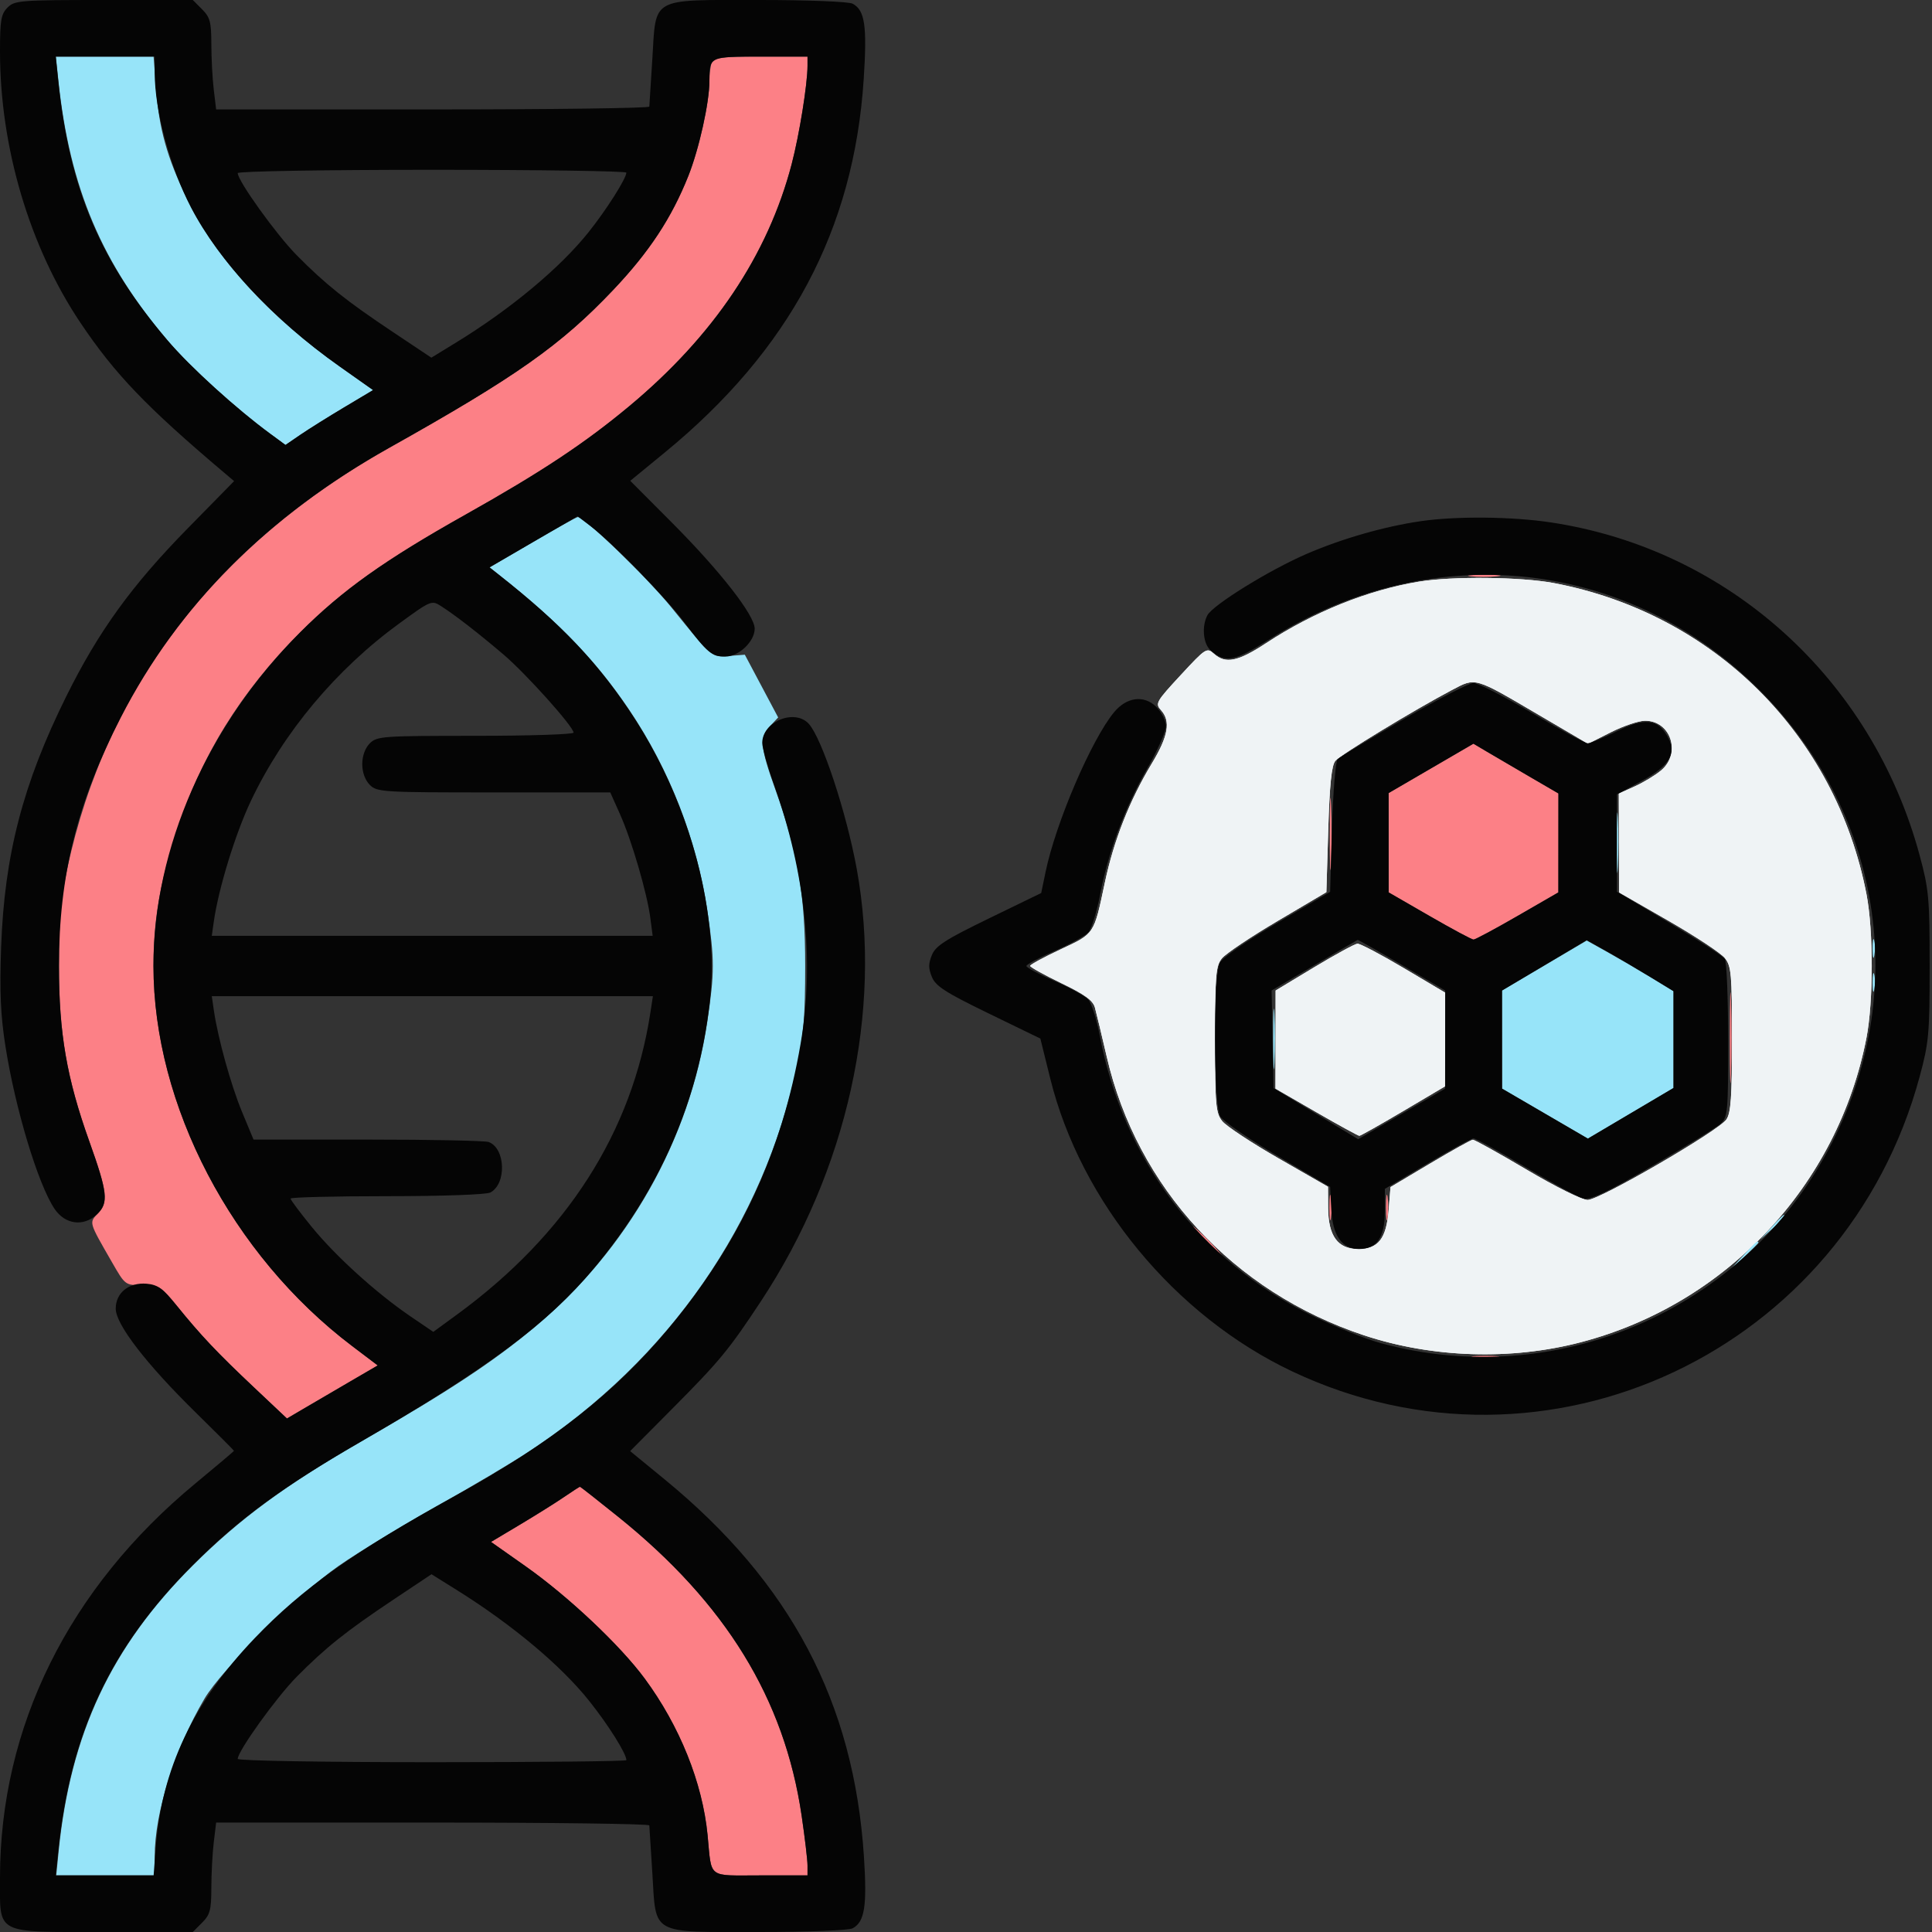 <svg xmlns="http://www.w3.org/2000/svg" width="512" height="512" viewBox="0 0 512 512" version="1.1"><rect x="0" y="0" width="512" height="512" fill="#333333" stroke="none"/><path d="M 376.028 154.141 C 362.491 156.384, 348.115 162.169, 335.547 170.430 C 328.073 175.342, 324.785 176.012, 321.707 173.250 C 319.818 171.555, 319.542 171.732, 312.883 178.926 C 306.374 185.958, 306.097 186.450, 307.671 188.189 C 310.317 191.113, 309.635 195.057, 305.217 202.382 C 299.358 212.095, 295.168 222.725, 292.807 233.859 C 289.861 247.753, 290.128 247.350, 281.063 251.593 C 276.628 253.669, 273 255.638, 273 255.968 C 273 256.299, 276.705 258.354, 281.233 260.535 C 287.468 263.538, 289.634 265.106, 290.161 267 C 290.544 268.375, 291.964 274.277, 293.317 280.115 C 301.345 314.757, 326.891 342.390, 361.500 353.872 C 379.618 359.882, 400.488 360.541, 419 355.686 C 457.559 345.573, 487.060 314.102, 494.634 275 C 496.496 265.388, 496.498 246.631, 494.639 237 C 486.476 194.719, 454.156 162.556, 411.750 154.512 C 403.082 152.868, 384.852 152.678, 376.028 154.141 M 384.782 182.855 C 374.767 188.130, 355.247 199.998, 353.875 201.647 C 352.881 202.841, 352.362 207.886, 352 219.866 L 351.500 236.433 338.577 244.071 C 331.469 248.272, 324.832 252.724, 323.827 253.965 C 322.199 255.976, 322 258.319, 322 275.476 C 322 292.896, 322.181 294.957, 323.902 297.115 C 324.948 298.427, 331.683 302.875, 338.869 307 L 351.934 314.500 351.967 320.115 C 352.011 327.554, 354.528 331, 359.918 331 C 365.264 331, 367.376 328.307, 368 320.691 L 368.500 314.588 379 308.340 C 384.775 304.903, 389.862 302.070, 390.304 302.045 C 390.746 302.020, 397.190 305.600, 404.622 310 C 412.242 314.511, 419.276 318, 420.749 318 C 423.890 318, 455.364 299.746, 457.512 296.679 C 458.703 294.978, 459 290.738, 459 275.412 C 459 258.102, 458.818 256.041, 457.098 253.885 C 456.052 252.573, 449.317 248.125, 442.131 244 L 429.066 236.500 429.033 223.402 L 429 210.304 433.220 208.402 C 435.540 207.356, 438.690 205.447, 440.220 204.161 C 445.601 199.634, 442.814 191, 435.971 191 C 434.306 191, 430.220 192.375, 426.891 194.055 L 420.839 197.110 407.928 189.533 C 390.512 179.313, 391.154 179.499, 384.782 182.855 M 348.276 256.336 L 338.052 262.500 338.034 275.500 L 338.016 288.500 348.848 294.750 C 354.806 298.188, 359.930 301, 360.235 301 C 360.540 301, 365.787 298.043, 371.895 294.430 L 383 287.860 383 275.467 L 383 263.074 371.988 256.537 C 365.931 252.942, 360.418 250.039, 359.738 250.086 C 359.057 250.134, 353.899 252.947, 348.276 256.336" stroke="none" fill="#eff3f5" fill-rule="evenodd"/><path d="M 376.028 154.141 C 362.491 156.384, 348.115 162.169, 335.547 170.430 C 328.073 175.342, 324.785 176.012, 321.707 173.250 C 319.818 171.555, 319.542 171.732, 312.883 178.926 C 306.374 185.958, 306.097 186.450, 307.671 188.189 C 310.317 191.113, 309.635 195.057, 305.217 202.382 C 299.358 212.095, 295.168 222.725, 292.807 233.859 C 289.861 247.753, 290.128 247.350, 281.063 251.593 C 276.628 253.669, 273 255.638, 273 255.968 C 273 256.299, 276.705 258.354, 281.233 260.535 C 287.468 263.538, 289.634 265.106, 290.161 267 C 290.544 268.375, 291.964 274.277, 293.317 280.115 C 301.345 314.757, 326.891 342.390, 361.500 353.872 C 379.618 359.882, 400.488 360.541, 419 355.686 C 457.559 345.573, 487.060 314.102, 494.634 275 C 496.496 265.388, 496.498 246.631, 494.639 237 C 486.476 194.719, 454.156 162.556, 411.750 154.512 C 403.082 152.868, 384.852 152.678, 376.028 154.141 M 384.782 182.855 C 374.767 188.130, 355.247 199.998, 353.875 201.647 C 352.881 202.841, 352.362 207.886, 352 219.866 L 351.500 236.433 338.577 244.071 C 331.469 248.272, 324.832 252.724, 323.827 253.965 C 322.199 255.976, 322 258.319, 322 275.476 C 322 292.896, 322.181 294.957, 323.902 297.115 C 324.948 298.427, 331.683 302.875, 338.869 307 L 351.934 314.500 351.967 320.115 C 352.011 327.554, 354.528 331, 359.918 331 C 365.264 331, 367.376 328.307, 368 320.691 L 368.500 314.588 379 308.340 C 384.775 304.903, 389.862 302.070, 390.304 302.045 C 390.746 302.020, 397.190 305.600, 404.622 310 C 412.242 314.511, 419.276 318, 420.749 318 C 423.890 318, 455.364 299.746, 457.512 296.679 C 458.703 294.978, 459 290.738, 459 275.412 C 459 258.102, 458.818 256.041, 457.098 253.885 C 456.052 252.573, 449.317 248.125, 442.131 244 L 429.066 236.500 429.033 223.402 L 429 210.304 433.220 208.402 C 435.540 207.356, 438.690 205.447, 440.220 204.161 C 445.601 199.634, 442.814 191, 435.971 191 C 434.306 191, 430.220 192.375, 426.891 194.055 L 420.839 197.110 407.928 189.533 C 390.512 179.313, 391.154 179.499, 384.782 182.855 M 348.276 256.336 L 338.052 262.500 338.034 275.500 L 338.016 288.500 348.848 294.750 C 354.806 298.188, 359.930 301, 360.235 301 C 360.540 301, 365.787 298.043, 371.895 294.430 L 383 287.860 383 275.467 L 383 263.074 371.988 256.537 C 365.931 252.942, 360.418 250.039, 359.738 250.086 C 359.057 250.134, 353.899 252.947, 348.276 256.336" stroke="none" fill="#eff3f5" fill-rule="evenodd"/><path d="M 188.607 16.582 C 188.273 17.452, 188 19.662, 188 21.494 C 188 27.177, 185.253 39.525, 182.400 46.671 C 177.945 57.827, 172.046 66.771, 162.500 76.842 C 148.644 91.460, 136.754 99.841, 103.228 118.624 C 57.183 144.421, 28.054 182.431, 17.873 230 C 16.091 238.323, 15.625 243.713, 15.625 256 C 15.625 273.830, 17.684 285.728, 23.671 302.500 C 28.472 315.951, 28.793 318.527, 26.031 321.467 C 23.563 324.094, 23.443 323.666, 29.706 334.557 C 33.180 340.598, 33.202 340.614, 37.761 340.557 C 42.117 340.503, 42.542 340.759, 46.806 346 C 53.292 353.973, 57.553 358.478, 67.343 367.710 L 76.048 375.920 80.774 373.142 C 83.373 371.614, 88.786 368.448, 92.801 366.108 L 100.103 361.852 93.328 356.723 C 61.411 332.562, 40.671 292.889, 40.671 256 C 40.671 244.009, 42.305 234.322, 46.576 220.992 C 53.121 200.567, 63.747 183.357, 79.569 167.555 C 90.797 156.341, 101.898 148.442, 123.416 136.356 C 143.393 125.134, 154.915 117.504, 166.714 107.684 C 189.105 89.047, 203.486 67.623, 209.799 43.500 C 211.841 35.696, 214 22.296, 214 17.428 L 214 15 201.607 15 C 191.229 15, 189.115 15.257, 188.607 16.582 M 389.728 152.722 C 391.503 152.943, 394.653 152.946, 396.728 152.730 C 398.802 152.513, 397.350 152.333, 393.500 152.328 C 389.650 152.324, 387.952 152.501, 389.728 152.722 M 379.238 203.625 L 368 210.168 368.008 223.334 L 368.016 236.500 378.848 242.750 C 384.806 246.188, 390.049 249, 390.500 249 C 390.951 249, 396.194 246.188, 402.152 242.750 L 412.984 236.500 412.992 223.385 L 413 210.270 405.250 205.758 C 400.988 203.276, 395.919 200.309, 393.988 199.164 L 390.475 197.083 379.238 203.625 M 352.402 221 C 352.402 229.525, 352.556 233.012, 352.743 228.750 C 352.931 224.488, 352.931 217.512, 352.743 213.250 C 352.556 208.988, 352.402 212.475, 352.402 221 M 458.419 275 C 458.419 285.725, 458.566 290.113, 458.746 284.750 C 458.925 279.387, 458.925 270.613, 458.746 265.250 C 458.566 259.887, 458.419 264.275, 458.419 275 M 352.300 320 C 352.300 323.025, 352.487 324.262, 352.716 322.750 C 352.945 321.238, 352.945 318.762, 352.716 317.250 C 352.487 315.738, 352.300 316.975, 352.300 320 M 367.300 320 C 367.300 323.025, 367.487 324.262, 367.716 322.750 C 367.945 321.238, 367.945 318.762, 367.716 317.250 C 367.487 315.738, 367.300 316.975, 367.300 320 M 319.500 329 C 321.648 331.200, 323.631 333, 323.906 333 C 324.181 333, 322.648 331.200, 320.500 329 C 318.352 326.800, 316.369 325, 316.094 325 C 315.819 325, 317.352 326.800, 319.500 329 M 390.768 359.725 C 392.565 359.947, 395.265 359.943, 396.768 359.715 C 398.271 359.486, 396.800 359.304, 393.500 359.310 C 390.200 359.315, 388.971 359.502, 390.768 359.725 M 149.482 396.724 C 147.292 398.222, 142.040 401.512, 137.812 404.036 L 130.124 408.625 139.262 415.063 C 150.576 423.033, 164.342 436.007, 170.848 444.830 C 180.148 457.444, 186.169 472.433, 187.518 486.336 C 188.655 498.045, 187.284 497, 201.519 497 L 214 497 214 494.378 C 214 492.936, 213.296 486.974, 212.436 481.128 C 207.884 450.205, 192.348 424.900, 163.835 401.964 C 158.389 397.584, 153.828 394, 153.699 394 C 153.570 394, 151.672 395.226, 149.482 396.724" stroke="none" fill="#fc8086" fill-rule="evenodd"/><path d="M 15.459 21.250 C 18.462 49.875, 27.018 70.026, 45.073 91.004 C 50.693 97.535, 62.860 108.514, 71.577 114.922 L 75.655 117.919 79.577 115.236 C 81.735 113.760, 86.960 110.488, 91.188 107.964 L 98.876 103.375 90.177 97.235 C 71.330 83.933, 57.083 68.304, 49.537 52.653 C 44.236 41.658, 42.170 34.256, 41.332 23.250 L 40.703 15 27.753 15 L 14.804 15 15.459 21.250 M 141.116 143.707 L 129.732 150.364 132.116 152.243 C 148.079 164.821, 157.862 174.958, 166.750 188.129 C 177.410 203.928, 184.663 222.550, 187.441 241.254 C 189.384 254.346, 189.384 257.654, 187.441 270.746 C 182.788 302.079, 166.316 331.198, 141.601 351.783 C 130.565 360.976, 118.950 368.638, 96.500 381.538 C 75.792 393.437, 63.516 402.455, 50.969 414.983 C 29.388 436.531, 18.634 459.518, 15.523 490.750 L 14.901 497 27.950 497 L 41 497 41 491.958 C 41 480.330, 46.270 463.623, 54.169 450.206 C 58.780 442.376, 78.606 422.753, 89.775 414.966 C 94.876 411.410, 106.576 404.286, 115.775 399.135 C 124.974 393.984, 136.100 387.386, 140.500 384.473 C 177.399 360.046, 202.196 324.339, 211.186 282.688 C 212.951 274.511, 213.386 269.243, 213.386 256 C 213.386 237.208, 211.506 226.092, 205.476 209.222 C 201.434 197.916, 201.234 195.444, 204.112 192.381 L 206.224 190.132 201.805 181.816 L 197.386 173.500 193.271 173.828 C 188.534 174.206, 188.911 174.521, 178.023 161.079 C 171.540 153.075, 154.836 136.953, 153.100 137.025 C 152.770 137.038, 147.377 140.045, 141.116 143.707 M 428.389 223.500 C 428.390 230.650, 428.550 233.444, 428.742 229.708 C 428.935 225.973, 428.934 220.123, 428.739 216.708 C 428.545 213.294, 428.387 216.350, 428.389 223.500 M 496.252 251.500 C 496.263 253.700, 496.468 254.482, 496.707 253.238 C 496.946 251.994, 496.937 250.194, 496.687 249.238 C 496.437 248.282, 496.241 249.300, 496.252 251.500 M 409.266 255.872 L 398.032 262.500 398.063 275.500 L 398.093 288.500 409.450 295.124 L 420.807 301.748 432.154 295.038 L 443.500 288.328 443.500 275.498 L 443.500 262.668 437.500 259.025 C 434.200 257.021, 429.025 254.001, 426 252.313 L 420.500 249.243 409.266 255.872 M 496.252 260.500 C 496.263 262.700, 496.468 263.482, 496.707 262.238 C 496.946 260.994, 496.937 259.194, 496.687 258.238 C 496.437 257.282, 496.241 258.300, 496.252 260.500 M 337.389 275.500 C 337.390 282.650, 337.550 285.444, 337.742 281.708 C 337.935 277.973, 337.934 272.123, 337.739 268.708 C 337.545 265.294, 337.387 268.350, 337.389 275.500 M 469.437 325.250 L 466.500 328.500 469.750 325.563 C 472.779 322.825, 473.460 322, 472.687 322 C 472.515 322, 471.052 323.462, 469.437 325.250 M 461.946 332.750 L 458.500 336.500 462.250 333.054 C 464.313 331.158, 466 329.471, 466 329.304 C 466 328.540, 465.154 329.260, 461.946 332.750" stroke="none" fill="#97e4f9" fill-rule="evenodd"/><path d="M 2 2 C 0.277 3.723, 0 5.333, 0 13.622 C -0 39.013, 7.820 65.407, 21.295 85.500 C 30.405 99.083, 38.690 107.735, 59.270 125.155 L 62.040 127.500 49.770 140 C 34.897 155.152, 26.124 167.281, 17.583 184.500 C 6.075 207.699, 1.158 226.616, 0.298 251 C -0.119 262.818, 0.151 269.050, 1.435 277.233 C 4.032 293.795, 10.084 313.849, 14.445 320.344 C 17.250 324.521, 22.133 325.163, 25.690 321.822 C 28.822 318.880, 28.527 316.041, 23.680 302.500 C 17.689 285.761, 15.625 273.846, 15.625 256 C 15.625 232.055, 20.457 212.638, 32.015 190.138 C 47.264 160.453, 70.857 136.760, 103.228 118.624 C 136.754 99.841, 148.644 91.460, 162.500 76.842 C 172.046 66.771, 177.945 57.827, 182.400 46.671 C 185.253 39.525, 188 27.177, 188 21.494 C 188 14.988, 187.975 15, 201.607 15 L 214 15 214 17.428 C 214 22.296, 211.841 35.696, 209.799 43.500 C 203.486 67.623, 189.105 89.047, 166.714 107.684 C 154.915 117.504, 143.393 125.134, 123.416 136.356 C 101.898 148.442, 90.797 156.341, 79.569 167.555 C 54.982 192.111, 40.671 224.651, 40.671 256 C 40.671 292.889, 61.411 332.562, 93.328 356.723 L 100.103 361.852 92.801 366.108 C 88.786 368.448, 83.373 371.614, 80.774 373.142 L 76.048 375.920 67.343 367.710 C 57.476 358.405, 53.200 353.878, 46.839 346 C 43.174 341.462, 41.781 340.448, 38.871 340.200 C 34.158 339.799, 30.667 342.610, 30.667 346.808 C 30.667 350.969, 38.761 361.471, 51.924 374.388 C 57.466 379.826, 62 384.368, 62 384.481 C 62 384.595, 57.420 388.470, 51.822 393.094 C 18.235 420.833, -0 457.606, 0 497.599 C 0 512.843, -1.613 512, 27.545 512 L 51.091 512 53.545 509.545 C 55.668 507.423, 56.001 506.171, 56.009 500.295 C 56.013 496.558, 56.301 491.137, 56.648 488.250 L 57.279 483 114.639 483 C 146.188 483, 172.034 483.337, 172.076 483.750 C 172.118 484.163, 172.478 489.846, 172.877 496.380 C 173.890 512.972, 172.129 512, 201.177 512 C 214.237 512, 224.920 511.578, 225.961 511.021 C 229.158 509.310, 229.809 505.145, 228.946 491.945 C 226.273 451.104, 209.519 419.423, 176.107 392.028 L 166.994 384.556 177.956 373.528 C 190.736 360.671, 193.092 357.818, 201.667 344.825 C 224.532 310.176, 233.896 267.933, 227.053 230.311 C 224.336 215.374, 217.834 195.685, 214.346 191.830 C 210.616 187.708, 202 191.243, 202 196.894 C 202 198.141, 203.388 203.062, 205.085 207.830 C 213.470 231.393, 215.890 254.876, 212.170 276.583 C 207.244 305.324, 196.022 329.516, 177.134 352.110 C 162.790 369.269, 146.019 382.409, 120.500 396.486 C 93.872 411.175, 80.107 420.951, 67.494 434.133 C 51.175 451.187, 42.842 468.834, 41.265 489.674 L 40.711 497 27.739 497 L 14.767 497 15.471 490.250 C 18.746 458.856, 29.430 436.316, 51.405 414.442 C 63.448 402.455, 74.900 394.056, 95.232 382.298 C 129.206 362.652, 145.158 350.797, 157.445 336.066 C 174.879 315.163, 185.040 291.875, 188.060 265.900 C 190.775 242.551, 183.117 213.540, 168.117 190.345 C 158.806 175.947, 148.918 165.482, 132.113 152.240 L 129.725 150.359 141.393 143.584 L 153.060 136.808 156.524 139.450 C 162.403 143.935, 176.266 158.165, 181.414 165 C 187.446 173.009, 188.638 174, 192.237 174 C 195.788 174, 200 169.992, 200 166.611 C 200 163.045, 190.868 151.347, 178.025 138.460 L 167.023 127.421 176.122 119.960 C 209.292 92.763, 226.289 60.878, 228.892 20.971 C 229.814 6.831, 229.211 2.718, 225.961 0.979 C 224.920 0.422, 214.237 0, 201.177 0 C 172.129 0, 173.890 -0.972, 172.877 15.620 C 172.478 22.154, 172.118 27.837, 172.076 28.250 C 172.034 28.663, 146.188 29, 114.639 29 L 57.279 29 56.648 23.750 C 56.301 20.862, 56.013 15.442, 56.009 11.705 C 56.001 5.829, 55.668 4.577, 53.545 2.455 L 51.091 0 27.545 0 C 5.333 0, 3.887 0.113, 2 2 M 15.471 21.750 C 18.414 49.964, 26.587 69.324, 44.334 90.119 C 50.460 97.297, 62.444 108.208, 71.577 114.922 L 75.655 117.919 79.577 115.236 C 81.735 113.760, 86.960 110.488, 91.188 107.964 L 98.876 103.375 90.010 97.117 C 72.541 84.787, 58.090 69.332, 50.631 55 C 45.009 44.199, 41 29.345, 41 19.316 L 41 15 27.884 15 L 14.767 15 15.471 21.750 M 63 45.872 C 63 47.926, 73.257 62.206, 78.639 67.645 C 86.287 75.373, 91.728 79.716, 104.126 87.989 L 114.313 94.787 120.821 90.804 C 135.295 81.944, 148.463 70.972, 156.025 61.469 C 160.782 55.490, 165.963 47.317, 165.988 45.750 C 165.995 45.337, 142.825 45, 114.500 45 C 85.887 45, 63 45.387, 63 45.872 M 376.520 138.115 C 366.859 139.522, 355.623 142.745, 346.250 146.797 C 336.365 151.072, 321.446 160.298, 319.975 163.047 C 318.443 165.909, 318.832 170.539, 320.750 172.267 C 324.668 175.798, 327.052 175.366, 336.383 169.440 C 378.299 142.816, 429.760 147.619, 464.838 181.428 C 498.822 214.183, 506.664 263.103, 484.584 304.609 C 461.869 347.308, 412.515 368.647, 365.877 355.932 C 361.820 354.826, 353.550 351.502, 347.500 348.547 C 318.043 334.155, 297.688 307.305, 291.497 274.673 C 290.658 270.247, 289.278 265.860, 288.431 264.924 C 287.584 263.988, 283.541 261.762, 279.446 259.976 C 275.351 258.191, 272 256.401, 272 256 C 272 255.599, 275.351 253.809, 279.446 252.024 C 283.541 250.238, 287.584 248.012, 288.431 247.076 C 289.278 246.140, 290.679 241.639, 291.546 237.073 C 293.680 225.822, 298.109 213.971, 304.052 203.605 C 306.774 198.859, 309 193.836, 309 192.443 C 309 191.049, 307.845 188.754, 306.434 187.343 C 303.204 184.114, 298.578 184.696, 295.236 188.752 C 289.222 196.050, 279.793 218.041, 277.086 231.082 L 275.928 236.664 262.056 243.402 C 250.612 248.961, 247.972 250.653, 246.971 253.070 C 246.019 255.367, 246.019 256.633, 246.971 258.930 C 247.971 261.345, 250.601 263.034, 261.944 268.544 L 275.704 275.227 278.318 285.790 C 286.417 318.523, 311.367 348.725, 342.464 363.442 C 409.887 395.349, 489.085 358.126, 508.735 285.294 C 511.167 276.282, 511.378 273.943, 511.378 256 C 511.378 238.057, 511.167 235.718, 508.735 226.706 C 496.109 179.906, 458.053 145.537, 411.004 138.445 C 400.648 136.883, 385.941 136.743, 376.520 138.115 M 105.926 165.133 C 89.048 177.414, 75.085 194.108, 66.456 212.324 C 62.358 220.975, 57.896 235.514, 56.657 244.250 L 56.126 248 114.544 248 L 172.962 248 172.342 243.250 C 171.482 236.656, 167.381 222.630, 164.301 215.750 L 161.727 210 130.863 210 C 101.333 210, 99.914 209.914, 98 208 C 96.762 206.762, 96 204.667, 96 202.500 C 96 200.333, 96.762 198.238, 98 197 C 99.897 195.103, 101.333 195, 126 195 C 140.300 195, 152 194.619, 152 194.153 C 152 192.579, 139.403 178.537, 133.430 173.453 C 126.727 167.748, 120.719 163.088, 116.926 160.653 C 114.389 159.024, 114.234 159.088, 105.926 165.133 M 371.944 190.613 C 362.900 195.900, 355.050 200.646, 354.500 201.159 C 353.949 201.674, 353.275 209.792, 353 219.223 L 352.500 236.353 338.500 244.569 C 330.369 249.340, 323.982 253.772, 323.265 255.142 C 321.506 258.500, 321.585 292.624, 323.359 295.821 C 324.067 297.098, 330.914 301.833, 338.573 306.344 L 352.500 314.545 352.807 320.519 C 353.166 327.493, 355.631 331, 360.174 331 C 364.885 331, 367 327.912, 367 321.037 L 367 315.074 378.250 308.381 C 384.438 304.700, 389.950 301.687, 390.500 301.685 C 391.050 301.683, 397.287 305.132, 404.361 309.349 C 411.434 313.567, 418.294 317.287, 419.605 317.616 C 421.427 318.073, 425.772 316.015, 438.054 308.875 C 446.890 303.739, 454.993 298.724, 456.060 297.730 C 457.857 296.055, 457.999 294.437, 457.985 275.711 C 457.976 264.595, 457.583 254.891, 457.112 254.146 C 456.640 253.402, 450.009 249.084, 442.377 244.551 L 428.500 236.309 428.500 223.419 L 428.500 210.529 434.977 207.013 C 442.510 202.923, 444.437 199.650, 441.936 195.195 C 439.299 190.497, 435.871 190.141, 428.456 193.798 C 424.884 195.559, 421.408 196.993, 420.731 196.985 C 420.054 196.976, 413.454 193.376, 406.064 188.985 C 398.674 184.593, 391.674 181, 390.508 181 C 389.343 181, 380.989 185.326, 371.944 190.613 M 379.238 203.625 L 368 210.168 368.008 223.334 L 368.016 236.500 378.848 242.750 C 384.806 246.188, 390.049 249, 390.500 249 C 390.951 249, 396.194 246.188, 402.152 242.750 L 412.984 236.500 412.992 223.385 L 413 210.270 405.250 205.758 C 400.988 203.276, 395.919 200.309, 393.988 199.164 L 390.475 197.083 379.238 203.625 M 348.244 255.844 L 336.987 262.500 337.244 275.433 L 337.500 288.366 348.719 295.135 L 359.938 301.905 371.452 295.202 L 382.967 288.500 382.980 275.500 L 382.994 262.500 371.535 255.750 C 365.232 252.037, 359.946 249.042, 359.788 249.094 C 359.629 249.145, 354.435 252.183, 348.244 255.844 M 409.277 255.822 L 398.055 262.500 398.044 275.500 L 398.033 288.500 409.417 295.126 L 420.801 301.752 432.151 295.040 L 443.500 288.328 443.500 275.498 L 443.500 262.668 437.181 258.804 C 433.705 256.678, 428.530 253.635, 425.681 252.041 L 420.500 249.144 409.277 255.822 M 56.671 267.750 C 57.747 275.151, 61.215 287.631, 64.174 294.750 L 67.187 302 97.512 302 C 114.190 302, 128.598 302.292, 129.529 302.650 C 133.981 304.358, 134.282 313.708, 129.961 316.021 C 128.904 316.586, 117.330 317, 102.566 317 C 88.505 317, 77 317.287, 77 317.639 C 77 317.990, 79.565 321.412, 82.699 325.243 C 89.072 333.033, 99.875 342.804, 108.868 348.910 L 114.833 352.961 121.166 348.329 C 150.213 327.084, 167.527 300.009, 172.375 268.250 L 173.024 264 114.575 264 L 56.126 264 56.671 267.750 M 149.482 396.724 C 147.292 398.222, 142.040 401.512, 137.812 404.036 L 130.124 408.625 139.262 415.063 C 150.576 423.033, 164.342 436.007, 170.848 444.830 C 180.148 457.444, 186.169 472.433, 187.518 486.336 C 188.655 498.045, 187.284 497, 201.519 497 L 214 497 214 494.378 C 214 492.936, 213.296 486.974, 212.436 481.128 C 207.884 450.205, 192.348 424.900, 163.835 401.964 C 158.389 397.584, 153.828 394, 153.699 394 C 153.570 394, 151.672 395.226, 149.482 396.724 M 104.144 423.999 C 91.728 432.284, 86.290 436.625, 78.639 444.355 C 73.257 449.794, 63 464.074, 63 466.128 C 63 466.613, 85.887 467, 114.500 467 C 142.825 467, 166 466.757, 166 466.460 C 166 464.747, 161.297 457.246, 156.204 450.838 C 148.705 441.401, 135.701 430.510, 120.924 421.292 L 114.349 417.189 104.144 423.999" stroke="none" fill="#050505" fill-rule="evenodd"/></svg>